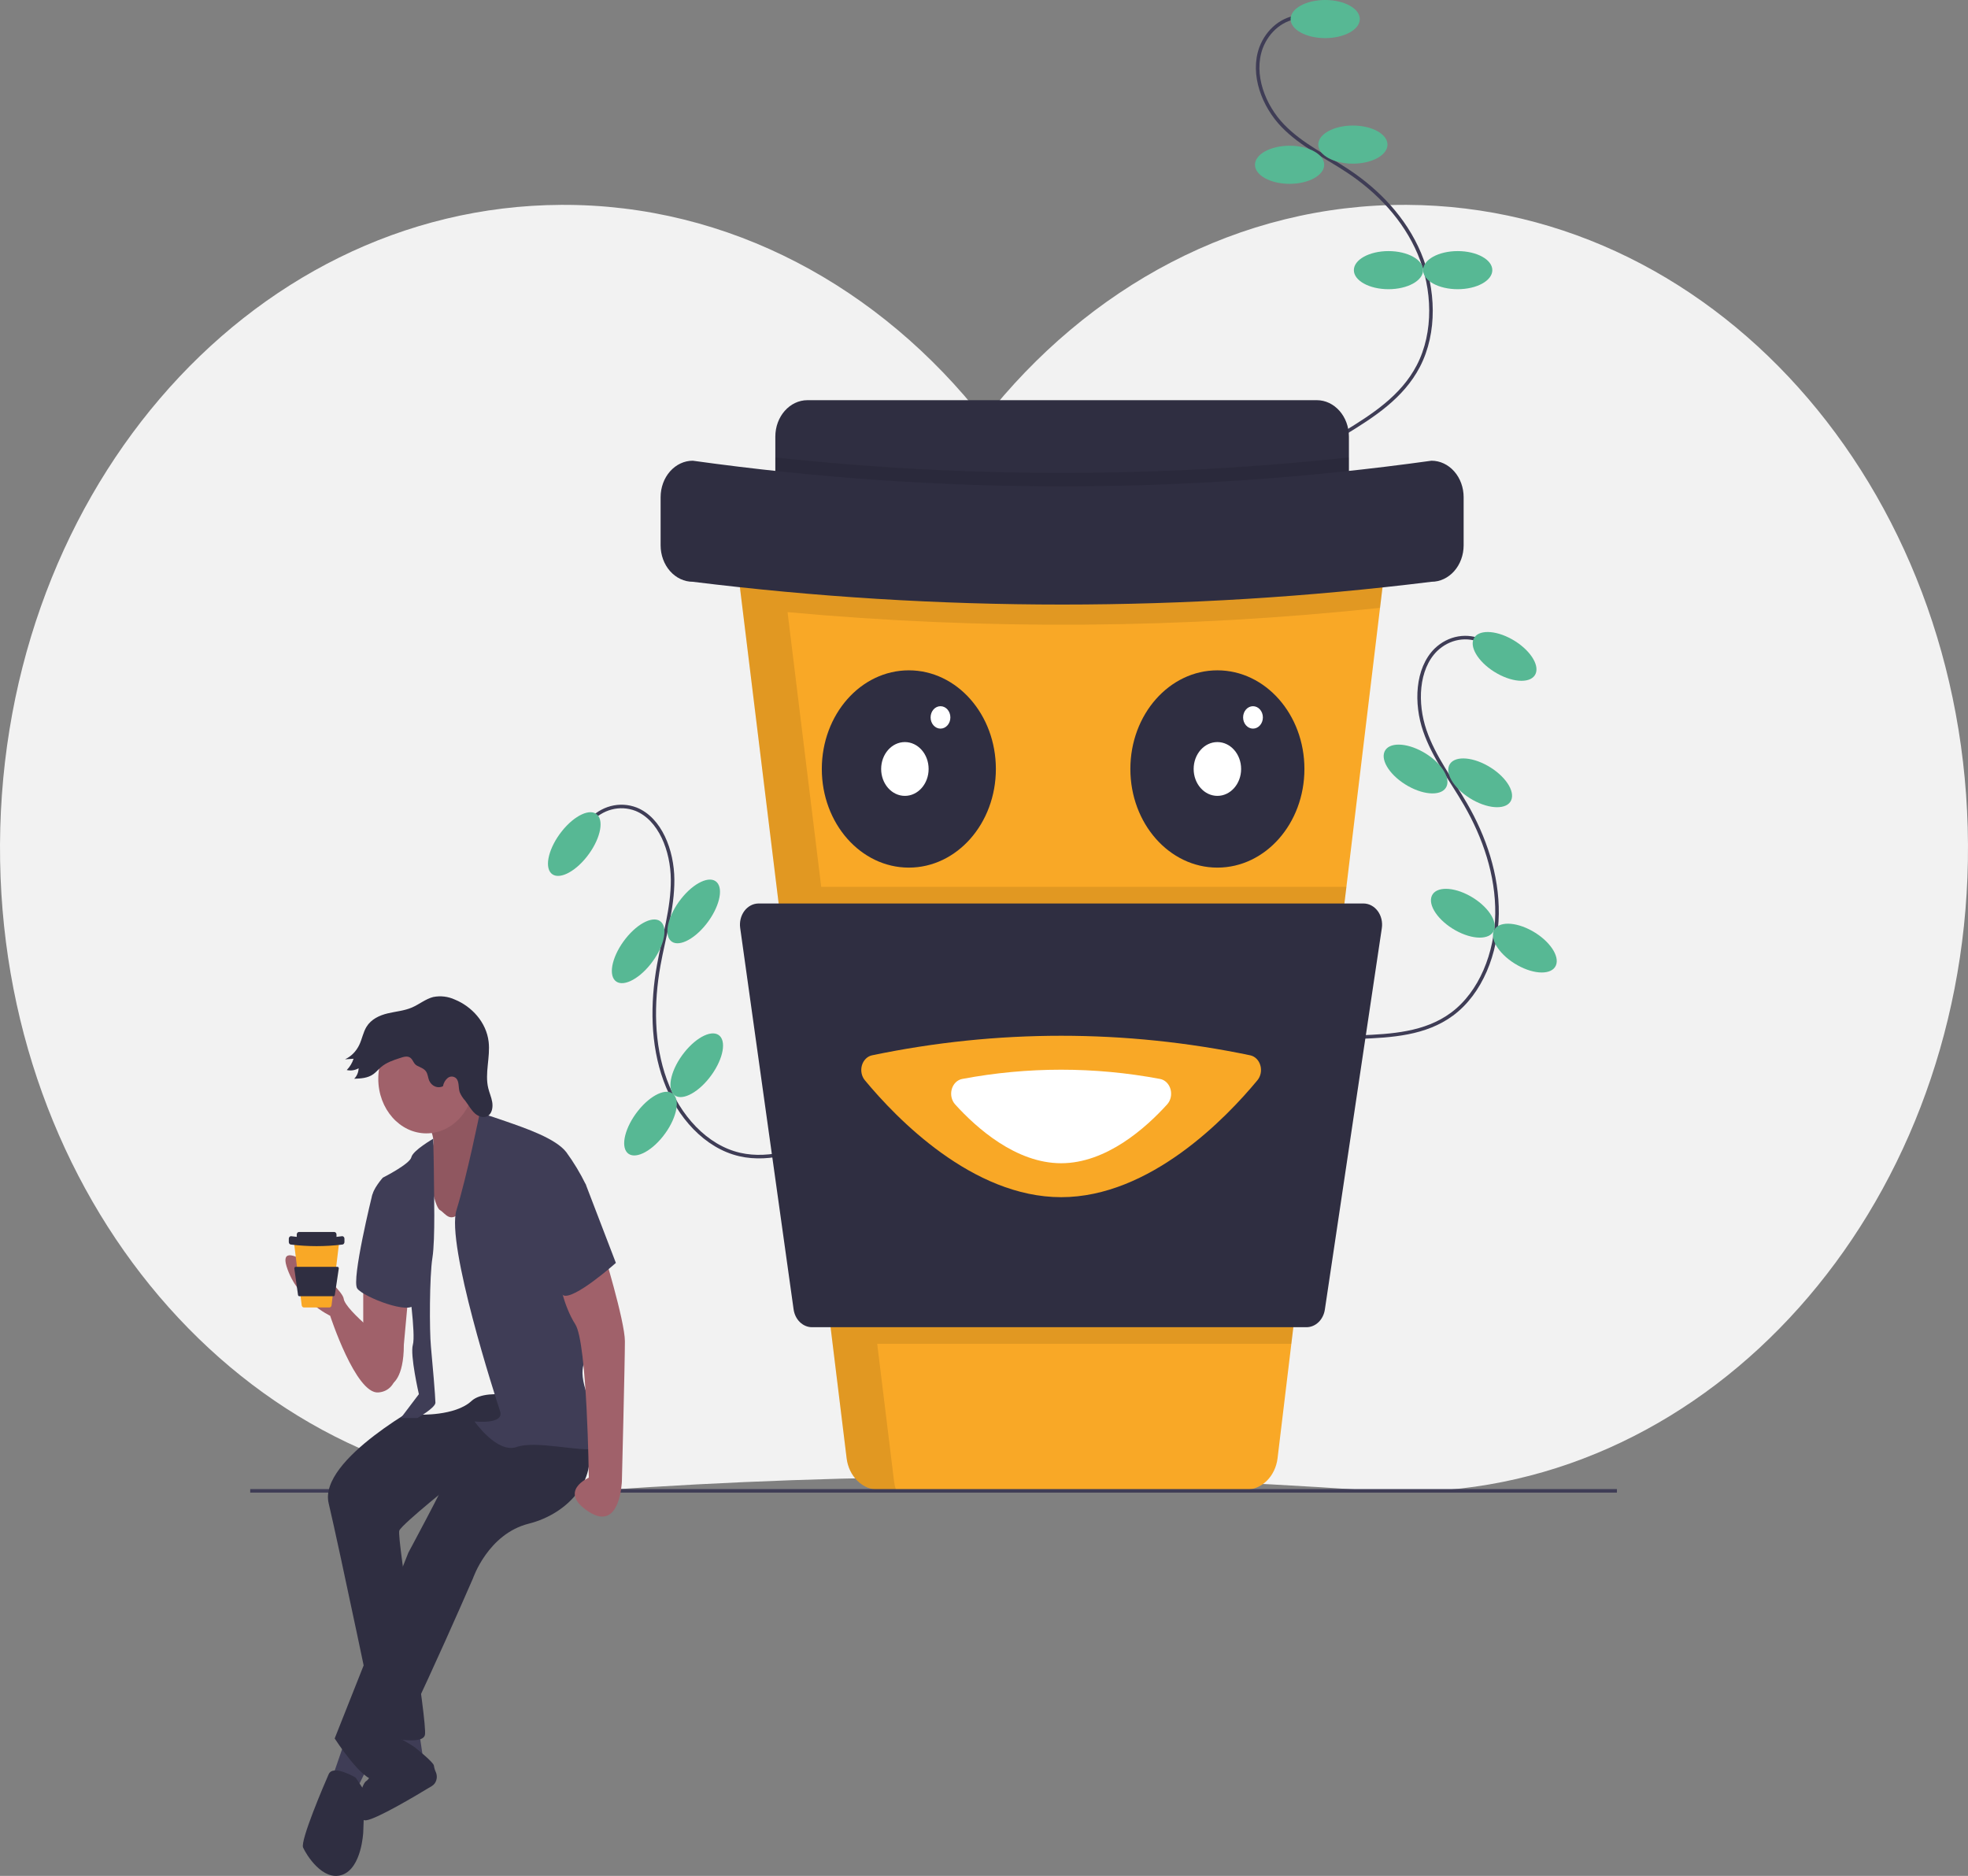 <svg width="555" height="529" viewBox="0 0 555 529" fill="none" xmlns="http://www.w3.org/2000/svg">
<rect x="0" y="0" width="555" height="529" fill="#808080" stroke="none"/>
<g clip-path="url(#clip0)">
<path d="M396.771 57.77C349.367 57.523 306.762 80.967 277.5 118.316C248.238 80.967 205.633 57.523 158.229 57.77C69.214 58.233 -1.729 141.291 0.032 242.871C1.74 341.391 72.245 420.656 158.97 420.656C162.335 420.656 165.674 420.537 168.988 420.301C241.258 415.169 313.742 415.169 386.012 420.301C389.325 420.536 392.664 420.654 396.03 420.656C482.755 420.656 553.26 341.391 554.968 242.871C556.729 141.291 485.786 58.233 396.771 57.77Z" fill="#F2F2F2"/>
<path d="M366.679 4.715C364.302 4.867 362.009 5.767 360.057 7.313C358.105 8.86 356.572 10.992 355.63 13.471C352.867 21.041 356.424 29.933 361.765 35.453C367.105 40.974 373.966 44.129 380.199 48.276C388.571 53.847 396.094 61.58 400.283 71.506C404.472 81.432 404.918 93.728 399.994 103.211C395.423 112.013 387.113 117.281 379.187 122.139" stroke="#3F3D56" stroke-miterlimit="10"/>
<path d="M373.718 10.748C379.109 10.748 383.48 8.342 383.48 5.374C383.48 2.406 379.109 0 373.718 0C368.327 0 363.957 2.406 363.957 5.374C363.957 8.342 368.327 10.748 373.718 10.748Z" fill="#57B894"/>
<path d="M381.527 46.151C386.918 46.151 391.289 43.745 391.289 40.778C391.289 37.81 386.918 35.404 381.527 35.404C376.136 35.404 371.766 37.81 371.766 40.778C371.766 43.745 376.136 46.151 381.527 46.151Z" fill="#57B894"/>
<path d="M363.678 51.841C369.069 51.841 373.44 49.435 373.44 46.467C373.44 43.499 369.069 41.094 363.678 41.094C358.287 41.094 353.917 43.499 353.917 46.467C353.917 49.435 358.287 51.841 363.678 51.841Z" fill="#57B894"/>
<path d="M391.568 81.555C396.959 81.555 401.329 79.149 401.329 76.181C401.329 73.213 396.959 70.807 391.568 70.807C386.177 70.807 381.806 73.213 381.806 76.181C381.806 79.149 386.177 81.555 391.568 81.555Z" fill="#57B894"/>
<path d="M411.09 81.555C416.481 81.555 420.852 79.149 420.852 76.181C420.852 73.213 416.481 70.807 411.09 70.807C405.699 70.807 401.329 73.213 401.329 76.181C401.329 79.149 405.699 81.555 411.09 81.555Z" fill="#57B894"/>
<path d="M418.264 180.968C416.074 179.907 413.667 179.558 411.312 179.961C408.957 180.363 406.748 181.501 404.932 183.247C399.488 188.637 399.189 198.394 401.809 206.029C404.429 213.665 409.337 219.946 413.295 226.801C418.611 236.009 422.318 246.725 422.179 257.727C422.04 268.73 417.618 279.969 409.489 285.984C401.944 291.567 392.433 292.1 383.428 292.461" stroke="#3F3D56" stroke-miterlimit="10"/>
<path d="M433.055 190.021C434.219 187.362 431.247 183.005 426.418 180.29C421.588 177.575 416.73 177.529 415.566 180.187C414.403 182.846 417.375 187.203 422.204 189.918C427.033 192.633 431.892 192.679 433.055 190.021Z" fill="#57B894"/>
<path d="M426.17 225.67C427.333 223.011 424.362 218.654 419.532 215.939C414.703 213.224 409.845 213.178 408.681 215.836C407.517 218.495 410.489 222.852 415.318 225.567C420.148 228.282 425.006 228.328 426.17 225.67Z" fill="#57B894"/>
<path d="M407.949 221.776C409.113 219.118 406.141 214.761 401.312 212.046C396.482 209.33 391.624 209.284 390.46 211.943C389.296 214.602 392.268 218.958 397.098 221.674C401.927 224.389 406.785 224.435 407.949 221.776Z" fill="#57B894"/>
<path d="M421.283 262.443C422.447 259.784 419.475 255.427 414.645 252.712C409.816 249.996 404.958 249.951 403.794 252.609C402.63 255.268 405.602 259.625 410.432 262.34C415.261 265.055 420.119 265.101 421.283 262.443Z" fill="#57B894"/>
<path d="M438.772 272.276C439.936 269.617 436.964 265.261 432.134 262.545C427.305 259.83 422.447 259.784 421.283 262.443C420.119 265.101 423.091 269.458 427.921 272.173C432.75 274.889 437.608 274.934 438.772 272.276Z" fill="#57B894"/>
<path d="M166.223 231.647C167.912 229.744 170.035 228.412 172.355 227.801C174.674 227.189 177.098 227.322 179.355 228.184C186.17 230.914 189.628 239.856 189.681 248.048C189.734 256.24 187.22 264.133 185.776 272.16C183.836 282.941 183.883 294.452 187.598 304.618C191.312 314.784 199.084 323.378 208.599 325.564C217.43 327.594 226.441 324.109 234.927 320.673" stroke="#3F3D56" stroke-miterlimit="10"/>
<path d="M165.478 241.614C169.081 237.069 170.423 231.776 168.475 229.792C166.527 227.809 162.027 229.885 158.424 234.43C154.821 238.976 153.479 244.268 155.427 246.252C157.375 248.235 161.875 246.159 165.478 241.614Z" fill="#57B894"/>
<path d="M183.493 271.86C187.096 267.315 188.438 262.022 186.491 260.038C184.543 258.055 180.043 260.131 176.44 264.676C172.837 269.222 171.495 274.514 173.443 276.498C175.39 278.481 179.89 276.405 183.493 271.86Z" fill="#57B894"/>
<path d="M199.157 260.614C202.76 256.069 204.102 250.776 202.154 248.793C200.207 246.809 195.707 248.886 192.104 253.431C188.501 257.976 187.159 263.269 189.106 265.252C191.054 267.236 195.554 265.159 199.157 260.614Z" fill="#57B894"/>
<path d="M200.018 303.987C203.621 299.442 204.963 294.149 203.015 292.165C201.067 290.182 196.567 292.258 192.964 296.803C189.361 301.349 188.019 306.641 189.967 308.625C191.915 310.608 196.414 308.532 200.018 303.987Z" fill="#57B894"/>
<path d="M186.97 320.446C190.573 315.901 191.915 310.608 189.967 308.625C188.019 306.641 183.519 308.718 179.916 313.263C176.313 317.808 174.971 323.1 176.919 325.084C178.867 327.067 183.366 324.991 186.97 320.446Z" fill="#57B894"/>
<path d="M390.72 158.659L389.186 171.411L379.703 250.095L364.175 378.952L360.287 411.214C359.991 413.677 358.917 415.934 357.265 417.569C355.613 419.203 353.494 420.103 351.301 420.103H247.748C245.558 420.103 243.442 419.207 241.791 417.577C240.139 415.948 239.063 413.697 238.762 411.239L234.807 378.952L219.016 250.095L209.366 171.354L207.816 158.684C207.636 157.229 207.735 155.747 208.104 154.338C208.473 152.93 209.105 151.627 209.956 150.519C210.807 149.41 211.858 148.522 213.038 147.913C214.218 147.304 215.499 146.989 216.796 146.989H381.734C383.028 146.989 384.308 147.304 385.486 147.911C386.665 148.519 387.715 149.405 388.566 150.51C389.417 151.616 390.049 152.915 390.421 154.32C390.793 155.726 390.894 157.205 390.72 158.659V158.659Z" fill="#F9A826"/>
<path d="M371.342 112.849H227.723C222.714 112.849 218.653 117.452 218.653 123.129V136.709C218.653 142.386 222.714 146.989 227.723 146.989H371.342C376.351 146.989 380.412 142.386 380.412 136.709V123.129C380.412 117.452 376.351 112.849 371.342 112.849Z" fill="#2F2E41"/>
<path opacity="0.1" d="M380.412 128.983V136.709C380.412 139.435 379.456 142.05 377.755 143.978C376.055 145.905 373.748 146.989 371.342 146.989H227.723C225.318 146.989 223.011 145.905 221.31 143.978C219.609 142.05 218.653 139.435 218.653 136.709V129.002C272.451 134.812 326.615 134.806 380.412 128.983V128.983Z" fill="black"/>
<path d="M256.304 244.665C269.859 244.665 280.847 232.211 280.847 216.848C280.847 201.485 269.859 189.03 256.304 189.03C242.749 189.03 231.761 201.485 231.761 216.848C231.761 232.211 242.749 244.665 256.304 244.665Z" fill="#2F2E41"/>
<path d="M343.319 244.665C356.874 244.665 367.862 232.211 367.862 216.848C367.862 201.485 356.874 189.03 343.319 189.03C329.764 189.03 318.776 201.485 318.776 216.848C318.776 232.211 329.764 244.665 343.319 244.665Z" fill="#2F2E41"/>
<path d="M255.188 224.434C258.885 224.434 261.882 221.038 261.882 216.848C261.882 212.658 258.885 209.261 255.188 209.261C251.492 209.261 248.495 212.658 248.495 216.848C248.495 221.038 251.492 224.434 255.188 224.434Z" fill="white"/>
<path d="M265.229 205.468C266.769 205.468 268.018 204.053 268.018 202.307C268.018 200.561 266.769 199.146 265.229 199.146C263.688 199.146 262.44 200.561 262.44 202.307C262.44 204.053 263.688 205.468 265.229 205.468Z" fill="white"/>
<path d="M343.319 224.434C347.016 224.434 350.012 221.038 350.012 216.848C350.012 212.658 347.016 209.261 343.319 209.261C339.622 209.261 336.626 212.658 336.626 216.848C336.626 221.038 339.622 224.434 343.319 224.434Z" fill="white"/>
<path d="M353.359 205.468C354.899 205.468 356.148 204.053 356.148 202.307C356.148 200.561 354.899 199.146 353.359 199.146C351.819 199.146 350.57 200.561 350.57 202.307C350.57 204.053 351.819 205.468 353.359 205.468Z" fill="white"/>
<path opacity="0.1" d="M390.204 153.627H390.205C390.203 153.619 390.199 153.612 390.197 153.604C389.958 152.896 389.651 152.221 389.281 151.59L389.28 151.588C389.171 151.402 389.055 151.222 388.936 151.044C388.896 150.985 388.855 150.926 388.814 150.868C388.466 150.374 388.079 149.916 387.658 149.502C387.564 149.409 387.469 149.318 387.371 149.23C387.262 149.131 387.152 149.033 387.038 148.94C386.897 148.823 386.75 148.714 386.602 148.606C386.485 148.521 386.368 148.438 386.248 148.359C386.062 148.238 385.872 148.123 385.678 148.015C385.585 147.965 385.491 147.917 385.397 147.87C385.212 147.777 385.023 147.691 384.831 147.612C384.754 147.58 384.678 147.545 384.599 147.515C384.334 147.415 384.062 147.328 383.786 147.255C383.718 147.238 383.649 147.225 383.58 147.209C383.354 147.156 383.125 147.113 382.892 147.079C382.808 147.067 382.724 147.055 382.64 147.045C382.342 147.012 382.041 146.989 381.735 146.989L381.734 146.989H216.796C215.501 146.993 214.222 147.312 213.044 147.922C211.867 148.533 210.817 149.421 209.967 150.528C209.117 151.635 208.485 152.935 208.114 154.341C207.743 155.748 207.641 157.227 207.815 158.682L208.077 160.819L209.366 171.354L209.368 171.354L219.017 250.096H219.016L231.682 353.455L238.763 411.238C239.064 413.695 240.139 415.947 241.79 417.576C243.441 419.205 245.557 420.103 247.746 420.103H252.66C252.417 419.385 252.246 418.638 252.15 417.876L247.38 378.952H364.175L379.704 250.096H231.59L222.096 172.614C277.717 177.727 333.626 177.324 389.186 171.411L390.72 158.659C390.924 156.959 390.747 155.228 390.204 153.627Z" fill="black"/>
<path d="M403.695 164.058C334.459 172.624 264.606 172.624 195.371 164.058C192.966 164.058 190.659 162.975 188.958 161.048C187.257 159.12 186.302 156.505 186.302 153.779V140.198C186.302 137.472 187.257 134.857 188.958 132.93C190.659 131.002 192.966 129.919 195.371 129.919C264.552 139.56 334.514 139.56 403.695 129.919C406.1 129.919 408.407 131.002 410.107 132.93C411.808 134.857 412.764 137.472 412.764 140.198V153.779C412.764 156.505 411.808 159.12 410.107 161.048C408.407 162.975 406.1 164.058 403.695 164.058V164.058Z" fill="#2F2E41"/>
<path d="M368.439 374.268H229C227.748 374.268 226.537 373.762 225.585 372.84C224.633 371.919 224.002 370.643 223.806 369.242L208.742 261.675C208.623 260.824 208.668 259.953 208.874 259.124C209.08 258.295 209.443 257.526 209.936 256.87C210.43 256.215 211.043 255.689 211.734 255.328C212.424 254.967 213.175 254.78 213.936 254.78H384.507C385.272 254.78 386.028 254.969 386.721 255.334C387.415 255.699 388.03 256.232 388.524 256.894C389.018 257.556 389.378 258.332 389.58 259.168C389.781 260.005 389.82 260.881 389.692 261.735L373.623 369.302C373.416 370.691 372.782 371.951 371.832 372.86C370.883 373.769 369.681 374.268 368.439 374.268Z" fill="#2F2E41"/>
<path d="M352.572 297.594C353.23 297.73 353.842 298.065 354.346 298.563C354.85 299.06 355.226 299.703 355.434 300.423C355.643 301.142 355.676 301.912 355.531 302.652C355.386 303.391 355.068 304.073 354.61 304.624C345.763 315.313 324.312 337.6 299.254 337.6C274.196 337.6 252.745 315.313 243.898 304.624C243.44 304.073 243.121 303.391 242.976 302.652C242.831 301.912 242.865 301.142 243.073 300.423C243.282 299.703 243.658 299.06 244.161 298.563C244.665 298.065 245.278 297.73 245.935 297.594C281.185 290.243 317.322 290.243 352.572 297.594H352.572Z" fill="#F9A826"/>
<path d="M327.142 304.259C327.821 304.382 328.457 304.716 328.979 305.224C329.501 305.732 329.888 306.394 330.097 307.137C330.306 307.88 330.33 308.673 330.165 309.43C330 310.187 329.653 310.877 329.162 311.423C323.171 318.044 312.02 328.028 299.254 328.028C286.487 328.028 275.337 318.044 269.345 311.423C268.855 310.877 268.508 310.187 268.343 309.43C268.178 308.673 268.201 307.88 268.411 307.137C268.62 306.394 269.007 305.732 269.529 305.224C270.05 304.716 270.686 304.382 271.365 304.259C289.831 300.783 308.676 300.783 327.142 304.259Z" fill="white"/>
<path d="M70.561 420.419H455.992" stroke="#3F3D56" stroke-miterlimit="10"/>
<path d="M102.439 361.905V379.689L110.497 390.264C110.497 390.264 113.889 388.822 113.889 379.208L115.162 365.269L102.439 361.905Z" fill="#A0616A"/>
<path d="M110.497 379.689C110.497 379.689 97.35 369.595 96.926 366.231C96.502 362.866 77.843 347.485 80.811 357.098C83.78 366.711 93.109 371.037 93.109 371.037C93.109 371.037 100.319 393.148 106.68 392.667C113.041 392.186 113.041 383.054 110.497 379.689Z" fill="#A0616A"/>
<path d="M118.13 487.838L119.402 496.489L112.617 494.567V487.838H118.13Z" fill="#3F3D56"/>
<path d="M116.858 492.644C116.858 492.644 109.016 487.378 108.696 489.771C108.376 492.164 104.984 501.296 103.287 502.258C101.591 503.219 99.471 513.794 103.287 513.313C106.243 512.941 117.086 506.513 121.825 503.634C122.408 503.277 122.849 502.681 123.056 501.967C123.263 501.254 123.221 500.477 122.939 499.798C122.661 499.215 122.469 498.585 122.371 497.932C122.371 496.97 116.858 492.644 116.858 492.644Z" fill="#2F2E41"/>
<path d="M120.675 395.07C120.675 395.07 89.717 411.413 92.685 423.91C95.654 436.407 106.68 489.28 106.68 489.28C106.68 489.28 118.978 492.644 119.826 489.28C120.675 485.915 111.769 433.523 112.617 431.6C113.465 429.678 129.156 417.181 129.156 417.181L161.386 401.8L147.816 387.38L120.675 395.07Z" fill="#2F2E41"/>
<path d="M97.35 490.722L93.533 501.777L100.319 505.142L104.56 496.489L97.35 490.722Z" fill="#3F3D56"/>
<path d="M120.251 316.242C120.251 316.242 124.067 322.01 121.099 324.894C118.13 327.778 120.251 338.352 120.251 338.352L124.067 350.369L139.334 347.004V327.297L138.486 317.684C138.486 317.684 130.853 309.513 130.004 303.264C129.156 297.015 120.251 316.242 120.251 316.242Z" fill="#A0616A"/>
<path opacity="0.1" d="M120.251 316.242C120.251 316.242 124.067 322.01 121.099 324.894C118.13 327.778 120.251 338.352 120.251 338.352L124.067 350.369L139.334 347.004V327.297L138.486 317.684C138.486 317.684 130.853 309.513 130.004 303.264C129.156 297.015 120.251 316.242 120.251 316.242Z" fill="black"/>
<path d="M145.695 391.225C145.695 391.225 125.764 416.219 125.764 417.181C125.764 418.142 115.162 437.849 115.162 437.849L94.382 490.241C94.382 490.241 102.439 502.738 105.832 501.777C109.225 500.816 133.397 445.059 133.397 445.059C133.397 445.059 137.638 432.562 149.088 429.678C160.538 426.794 169.444 416.7 165.203 405.164C160.962 393.628 145.695 391.225 145.695 391.225Z" fill="#2F2E41"/>
<path d="M120.251 319.606C127.745 319.606 133.821 312.72 133.821 304.225C133.821 295.731 127.745 288.844 120.251 288.844C112.756 288.844 106.68 295.731 106.68 304.225C106.68 312.72 112.756 319.606 120.251 319.606Z" fill="#A0616A"/>
<path d="M120.675 329.22C120.675 329.22 122.371 340.275 124.067 341.236C125.764 342.198 127.036 345.562 130.853 340.756C134.669 335.949 138.062 326.336 138.062 326.336L151.208 344.601L152.481 395.07C152.481 395.07 137.638 390.744 132.973 395.07C128.308 399.396 118.13 398.916 118.13 398.916L120.251 389.302L118.554 372.96L118.978 358.059L119.402 347.485L120.675 329.22Z" fill="#F2F2F2"/>
<path d="M122.169 321.129C122.169 321.129 116.434 324.413 116.01 326.336C115.586 328.258 107.952 332.104 107.952 332.104C107.952 332.104 104.984 335.468 104.984 337.391C104.984 339.314 115.162 361.424 115.162 361.424C115.162 361.424 117.282 376.324 116.434 379.208C115.586 382.092 118.13 393.148 118.13 393.148L113.041 399.877H117.706C117.706 399.877 122.795 396.993 122.795 395.551C122.795 394.109 121.947 384.015 121.523 379.689C121.099 375.363 121.099 359.982 121.947 354.695C122.795 349.407 122.371 335.468 122.371 332.104C122.371 328.739 122.169 321.129 122.169 321.129Z" fill="#3F3D56"/>
<path d="M135.305 313.831C135.305 313.831 137.214 314.319 142.727 316.242C148.24 318.165 156.721 321.048 159.69 324.894C161.774 327.738 163.619 330.795 165.203 334.026L163.507 368.634C163.507 368.634 166.899 375.844 166.475 379.689C166.051 383.534 162.659 384.015 165.203 392.186C167.747 400.358 172.836 407.567 168.172 408.529C163.507 409.49 151.208 406.125 145.695 408.048C140.182 409.971 133.821 400.838 133.821 400.838C133.821 400.838 142.303 401.8 141.03 397.954C139.758 394.109 125.764 350.849 128.732 341.236C131.701 331.623 135.305 313.831 135.305 313.831Z" fill="#3F3D56"/>
<path d="M107.104 334.988L104.984 336.91C104.984 336.91 99.047 360.943 100.743 363.347C102.439 365.75 116.01 371.037 116.858 367.673C117.706 364.308 107.104 334.988 107.104 334.988Z" fill="#3F3D56"/>
<path d="M169.868 351.811C169.868 351.811 176.229 372.479 176.229 378.247C176.229 384.015 175.381 417.661 175.381 417.661C175.381 417.661 174.957 432.081 166.051 426.313C157.146 420.545 166.051 416.7 166.051 416.7C166.051 416.7 165.627 378.728 162.234 373.44C158.842 368.153 157.57 360.463 157.57 360.463L169.868 351.811Z" fill="#A0616A"/>
<path d="M100.319 501.296C100.319 501.296 93.958 497.451 92.685 500.335C91.413 503.219 84.628 519.081 85.476 521.003C86.324 522.926 90.989 530.617 96.502 528.694C102.015 526.771 102.439 516.678 102.439 516.678L102.863 505.142L100.319 501.296Z" fill="#2F2E41"/>
<path d="M117.593 300.51C118.528 301.009 119.637 301.307 120.224 302.27C120.66 302.984 120.703 303.911 121.021 304.701C121.367 305.483 121.964 306.085 122.689 306.386C123.414 306.686 124.213 306.662 124.922 306.318C125.096 305.361 125.587 304.515 126.295 303.956C126.652 303.69 127.075 303.561 127.502 303.587C127.929 303.614 128.338 303.795 128.667 304.104C129.541 305.049 129.232 306.696 129.64 307.984C130.023 308.89 130.549 309.709 131.194 310.399C132.122 311.613 132.862 313.037 133.979 314.024C135.097 315.012 136.792 315.44 137.903 314.442C138.837 313.603 139.03 312.054 138.803 310.728C138.577 309.402 138.014 308.181 137.697 306.879C136.667 302.649 138.31 298.132 137.801 293.781C137.15 288.206 132.969 283.802 128.303 281.891C126.361 280.995 124.235 280.74 122.17 281.155C120.036 281.695 118.213 283.235 116.169 284.115C113.984 285.057 111.607 285.222 109.32 285.772C107.032 286.323 104.678 287.387 103.351 289.569C102.425 291.091 102.107 292.981 101.34 294.613C100.457 296.474 99.026 297.927 97.297 298.718L99.715 298.562C99.309 299.785 98.648 300.879 97.788 301.749C98.922 302.011 100.1 301.834 101.135 301.247C101.116 301.811 100.996 302.364 100.781 302.872C100.567 303.381 100.262 303.834 99.887 304.204C101.748 304.14 103.71 304.043 105.282 302.914C106.052 302.36 106.68 301.59 107.405 300.962C108.949 299.626 110.866 298.991 112.734 298.383C113.715 298.064 114.895 297.621 115.783 298.336C116.521 298.931 116.638 300 117.593 300.51Z" fill="#2F2E41"/>
<path d="M158.842 328.258L165.203 334.026L173.685 356.137C173.685 356.137 161.81 366.711 158.842 365.269C155.873 363.827 150.784 338.352 150.784 338.352L158.842 328.258Z" fill="#3F3D56"/>
<path d="M95.611 350.589L95.505 351.472L94.848 356.924L93.772 365.853L93.502 368.088C93.482 368.258 93.407 368.415 93.293 368.528C93.178 368.641 93.032 368.704 92.88 368.704H85.705C85.553 368.704 85.406 368.642 85.292 368.529C85.177 368.416 85.103 368.26 85.082 368.09L84.808 365.853L83.714 356.924L83.045 351.469L82.938 350.591C82.925 350.49 82.932 350.387 82.958 350.29C82.984 350.192 83.027 350.102 83.086 350.025C83.145 349.948 83.218 349.887 83.3 349.844C83.382 349.802 83.47 349.78 83.56 349.78H94.988C95.078 349.78 95.167 349.802 95.248 349.844C95.33 349.886 95.403 349.948 95.462 350.024C95.521 350.101 95.564 350.191 95.59 350.288C95.616 350.386 95.623 350.488 95.611 350.589Z" fill="#F9A826"/>
<path d="M94.268 347.415H84.317C83.97 347.415 83.689 347.734 83.689 348.127V349.068C83.689 349.461 83.97 349.78 84.317 349.78H94.268C94.615 349.78 94.897 349.461 94.897 349.068V348.127C94.897 347.734 94.615 347.415 94.268 347.415Z" fill="#2F2E41"/>
<path d="M96.51 350.963C91.713 351.557 86.873 351.557 82.076 350.963C81.993 350.963 81.911 350.945 81.835 350.909C81.759 350.873 81.69 350.821 81.631 350.754C81.573 350.688 81.527 350.61 81.495 350.523C81.463 350.437 81.447 350.344 81.447 350.251V349.31C81.447 349.121 81.513 348.94 81.631 348.806C81.749 348.673 81.909 348.598 82.076 348.598C86.869 349.266 91.716 349.266 96.51 348.598C96.677 348.598 96.836 348.673 96.954 348.806C97.072 348.94 97.138 349.121 97.138 349.31V350.251C97.138 350.44 97.072 350.621 96.954 350.754C96.836 350.888 96.677 350.963 96.51 350.963Z" fill="#2F2E41"/>
<path d="M94.067 365.528H84.406C84.319 365.528 84.235 365.493 84.169 365.429C84.103 365.365 84.059 365.277 84.046 365.18L83.002 357.727C82.994 357.668 82.997 357.607 83.011 357.55C83.026 357.492 83.051 357.439 83.085 357.394C83.119 357.348 83.162 357.312 83.209 357.287C83.257 357.262 83.309 357.249 83.362 357.249H95.18C95.233 357.249 95.286 357.262 95.334 357.287C95.382 357.313 95.424 357.35 95.459 357.395C95.493 357.441 95.518 357.495 95.532 357.553C95.546 357.611 95.549 357.672 95.54 357.731L94.426 365.184C94.412 365.28 94.368 365.367 94.302 365.43C94.237 365.493 94.153 365.528 94.067 365.528Z" fill="#2F2E41"/>
</g>
<defs>
<clipPath id="clip0">
<rect width="555" height="529" fill="white"/>
</clipPath>
</defs>
</svg>
